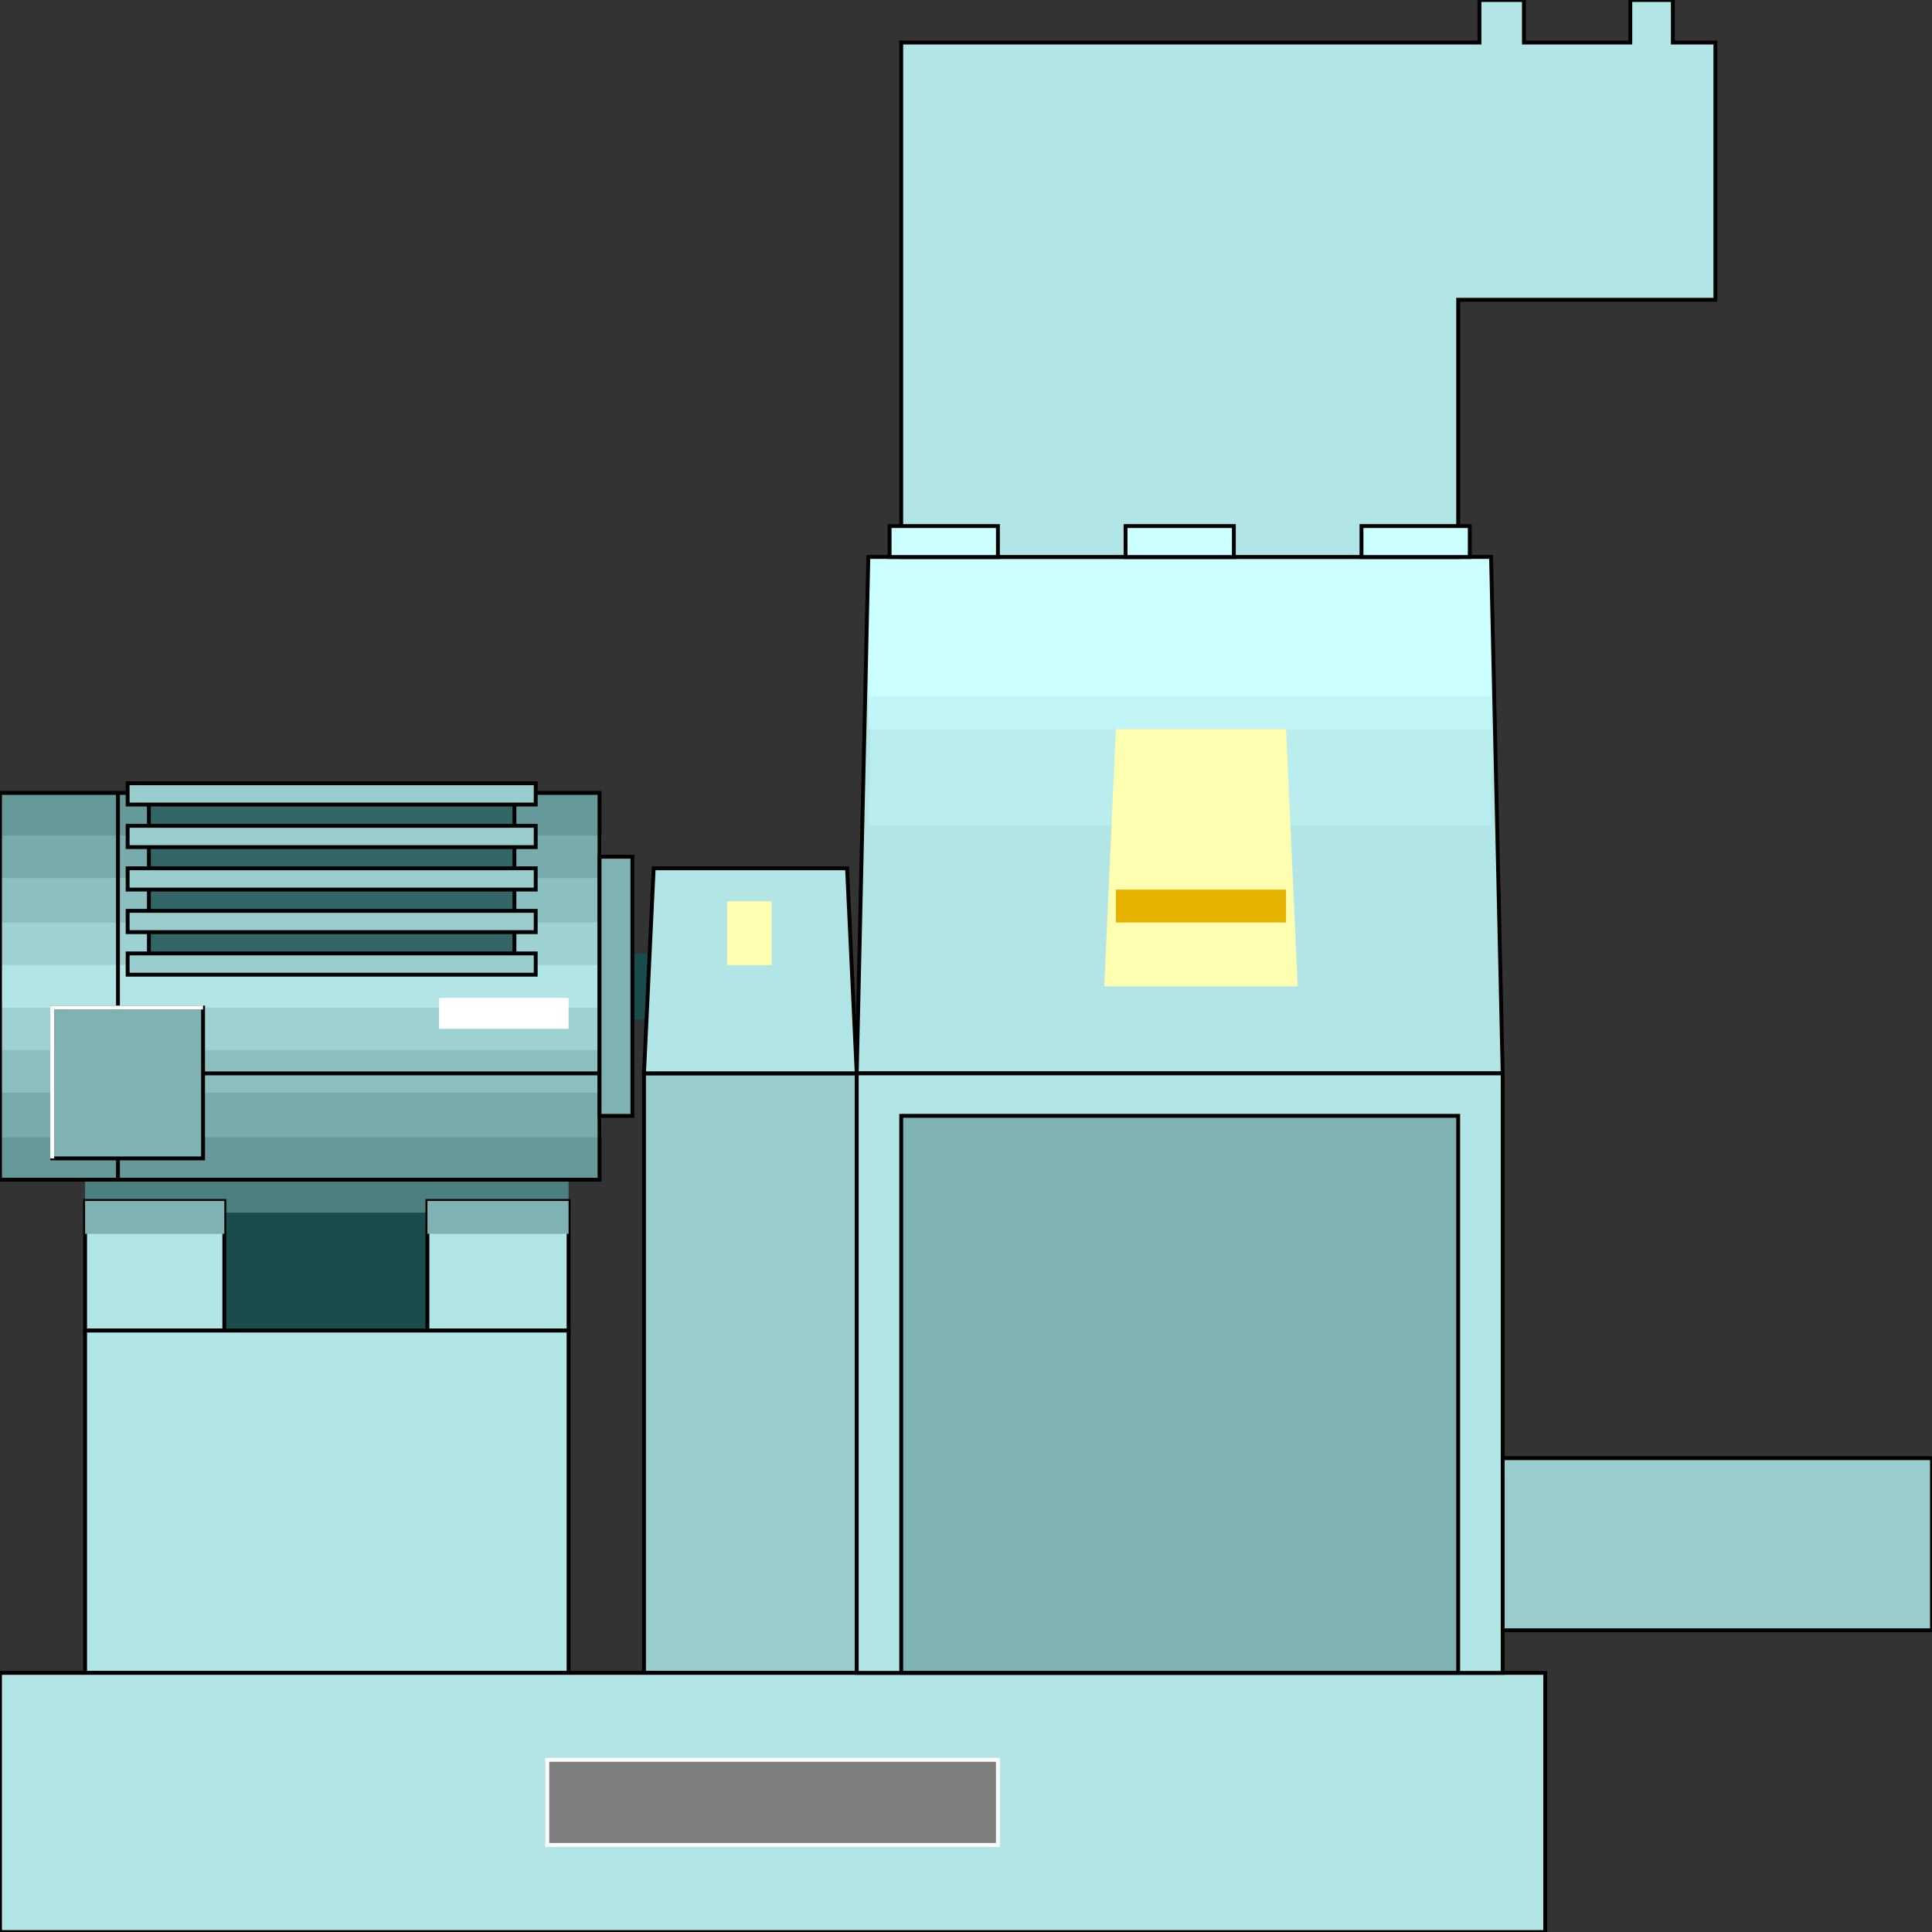 <svg width="150" height="150" viewBox="0 0 150 150" fill="none" xmlns="http://www.w3.org/2000/svg">
<rect x="0" y="0" width="150" height="150" fill="#333333" stroke="none"/>
<g clip-path="url(#clip0_2109_203239)">
<path d="M49.1 74.023H51.652V79.129H49.1V74.023Z" fill="#194C4C"/>
<path d="M17.417 94.141H33.183V103.3H17.417V94.141Z" fill="#194C4C"/>
<path d="M6.606 91.594H44.144V94.146H6.606V91.594Z" fill="#4C7F7F"/>
<path d="M66.517 83.332H116.667L115.766 43.242H67.418L66.517 83.332Z" fill="#B2E5E5"/>
<path d="M0 91.593H46.547V61.562H0V91.593Z" fill="#669999"/>
<path d="M0 88.291H46.697V64.867H0V88.291Z" fill="#78ABAB"/>
<path d="M0 84.838H46.697V68.172H0V84.838Z" fill="#8CBFBF"/>
<path d="M0 81.535H46.697V71.625H0V81.535Z" fill="#9ED1D1"/>
<path d="M0 78.225H46.547V74.922H0V78.225Z" fill="#B2E5E5"/>
<path d="M0 91.593H46.547V61.562H0V91.593Z" stroke="black" stroke-width="0.3"/>
<path d="M11.562 61.562H39.94V74.926H11.562V61.562Z" fill="#336666" stroke="black" stroke-width="0.3"/>
<path d="M9.91 60.812H41.592V62.464H9.91V60.812Z" fill="#99CCCC" stroke="black" stroke-width="0.3"/>
<path d="M9.91 64.117H41.592V65.769H9.91V64.117Z" fill="#99CCCC" stroke="black" stroke-width="0.3"/>
<path d="M9.91 67.414H41.592V69.066H9.91V67.414Z" fill="#99CCCC" stroke="black" stroke-width="0.3"/>
<path d="M9.91 70.719H41.592V72.37H9.91V70.719Z" fill="#99CCCC" stroke="black" stroke-width="0.3"/>
<path d="M9.91 74.023H41.592V75.675H9.91V74.023Z" fill="#99CCCC" stroke="black" stroke-width="0.3"/>
<path d="M9.159 83.336H46.547" stroke="black" stroke-width="0.3"/>
<path d="M9.159 61.562V91.593" stroke="black" stroke-width="0.3"/>
<path d="M33.184 93.242H44.145V103.302H33.184V93.242Z" fill="#B2E5E5" stroke="black" stroke-width="0.3"/>
<path d="M6.606 93.242H17.417V103.302H6.606V93.242Z" fill="#B2E5E5" stroke="black" stroke-width="0.3"/>
<path d="M33.184 93.242H44.145V95.795H33.184V93.242Z" fill="#7FB2B2"/>
<path d="M6.606 93.242H17.417V95.795H6.606V93.242Z" fill="#7FB2B2"/>
<path d="M34.084 79.879H44.144V77.477H34.084V79.879Z" fill="white"/>
<path d="M4.054 78.227H15.765V89.938H4.054V78.227Z" fill="#7FB2B2" stroke="black" stroke-width="0.3"/>
<path d="M4.054 89.938V78.227H15.765" stroke="white" stroke-width="0.3"/>
<path d="M116.667 126.574H150V113.211H116.667V126.574Z" fill="#99CCCC" stroke="black" stroke-width="0.3"/>
<path d="M50 83.336H66.516V129.882H50V83.336Z" fill="#99CCCC" stroke="black" stroke-width="0.3"/>
<path d="M67.418 64.113H68.919H70.571H72.073H76.577H81.082H105.256H109.76H115.766V60.209L115.916 58.858V57.507V48.347L115.766 43.242H106.757H105.256H103.754H78.079H73.574H68.919H67.418V44.443L67.568 49.699V58.858L67.418 64.113Z" fill="#BAEDED"/>
<path d="M67.418 56.606H68.919H70.571H72.073H76.577H81.082H105.256H109.76H115.766V54.053L115.916 53.302V52.401V46.545L115.766 43.242H106.757H105.256H103.754H78.079H73.574H68.919H67.418V43.993L67.568 49.098L67.418 54.053V56.606Z" fill="#C2F5F5"/>
<path d="M67.418 54.053H115.766V43.242H67.418V54.053Z" fill="#CCFFFF"/>
<path d="M66.517 83.332H116.667L115.766 43.242H67.418L66.517 83.332Z" stroke="black" stroke-width="0.3"/>
<path d="M46.547 66.516H49.099V86.636H46.547V66.516Z" fill="#7FB2B2" stroke="black" stroke-width="0.3"/>
<path d="M69.97 43.243V3.303H114.865V0H118.318V3.303H126.576V0H129.88V3.303H133.183V23.273H113.213V43.243H69.97Z" fill="#B2E5E5" stroke="black" stroke-width="0.3"/>
<path d="M6.606 103.305H44.144V129.881H6.606V103.305Z" fill="#B2E5E5" stroke="black" stroke-width="0.3"/>
<path d="M0 129.883H119.97V150.003H0V129.883Z" fill="#B2E5E5" stroke="black" stroke-width="0.3"/>
<path d="M66.517 129.882H116.667V83.336H66.517V129.882Z" fill="#B2E5E5" stroke="black" stroke-width="0.3"/>
<path d="M50 83.33L50.751 67.414H65.766L66.516 83.33H50Z" fill="#B2E5E5" stroke="black" stroke-width="0.3"/>
<path d="M69.069 40.844H77.478V43.246H69.069V40.844Z" fill="#CCFFFF" stroke="black" stroke-width="0.3"/>
<path d="M105.706 40.844H114.114V43.246H105.706V40.844Z" fill="#CCFFFF" stroke="black" stroke-width="0.3"/>
<path d="M87.388 40.844H95.796V43.246H87.388V40.844Z" fill="#CCFFFF" stroke="black" stroke-width="0.3"/>
<path d="M85.735 76.579H100.75L99.85 56.609H86.636L85.735 76.579Z" fill="#FFFFB2"/>
<path d="M56.456 74.924H59.91V69.969H56.456V74.924Z" fill="#FFFFB2"/>
<path d="M86.637 71.623H99.85V69.07H86.637V71.623Z" fill="#E5B200"/>
<path d="M42.492 136.633H77.477V143.239H42.492V136.633Z" fill="#7F7F7F" stroke="white" stroke-width="0.3"/>
<path d="M69.97 86.633H113.213V129.876H69.97V86.633Z" fill="#7FB2B2" stroke="black" stroke-width="0.3"/>
</g>
<defs>
<clipPath id="clip0_2109_203239">
<rect width="150" height="150" fill="white"/>
</clipPath>
</defs>
</svg>

